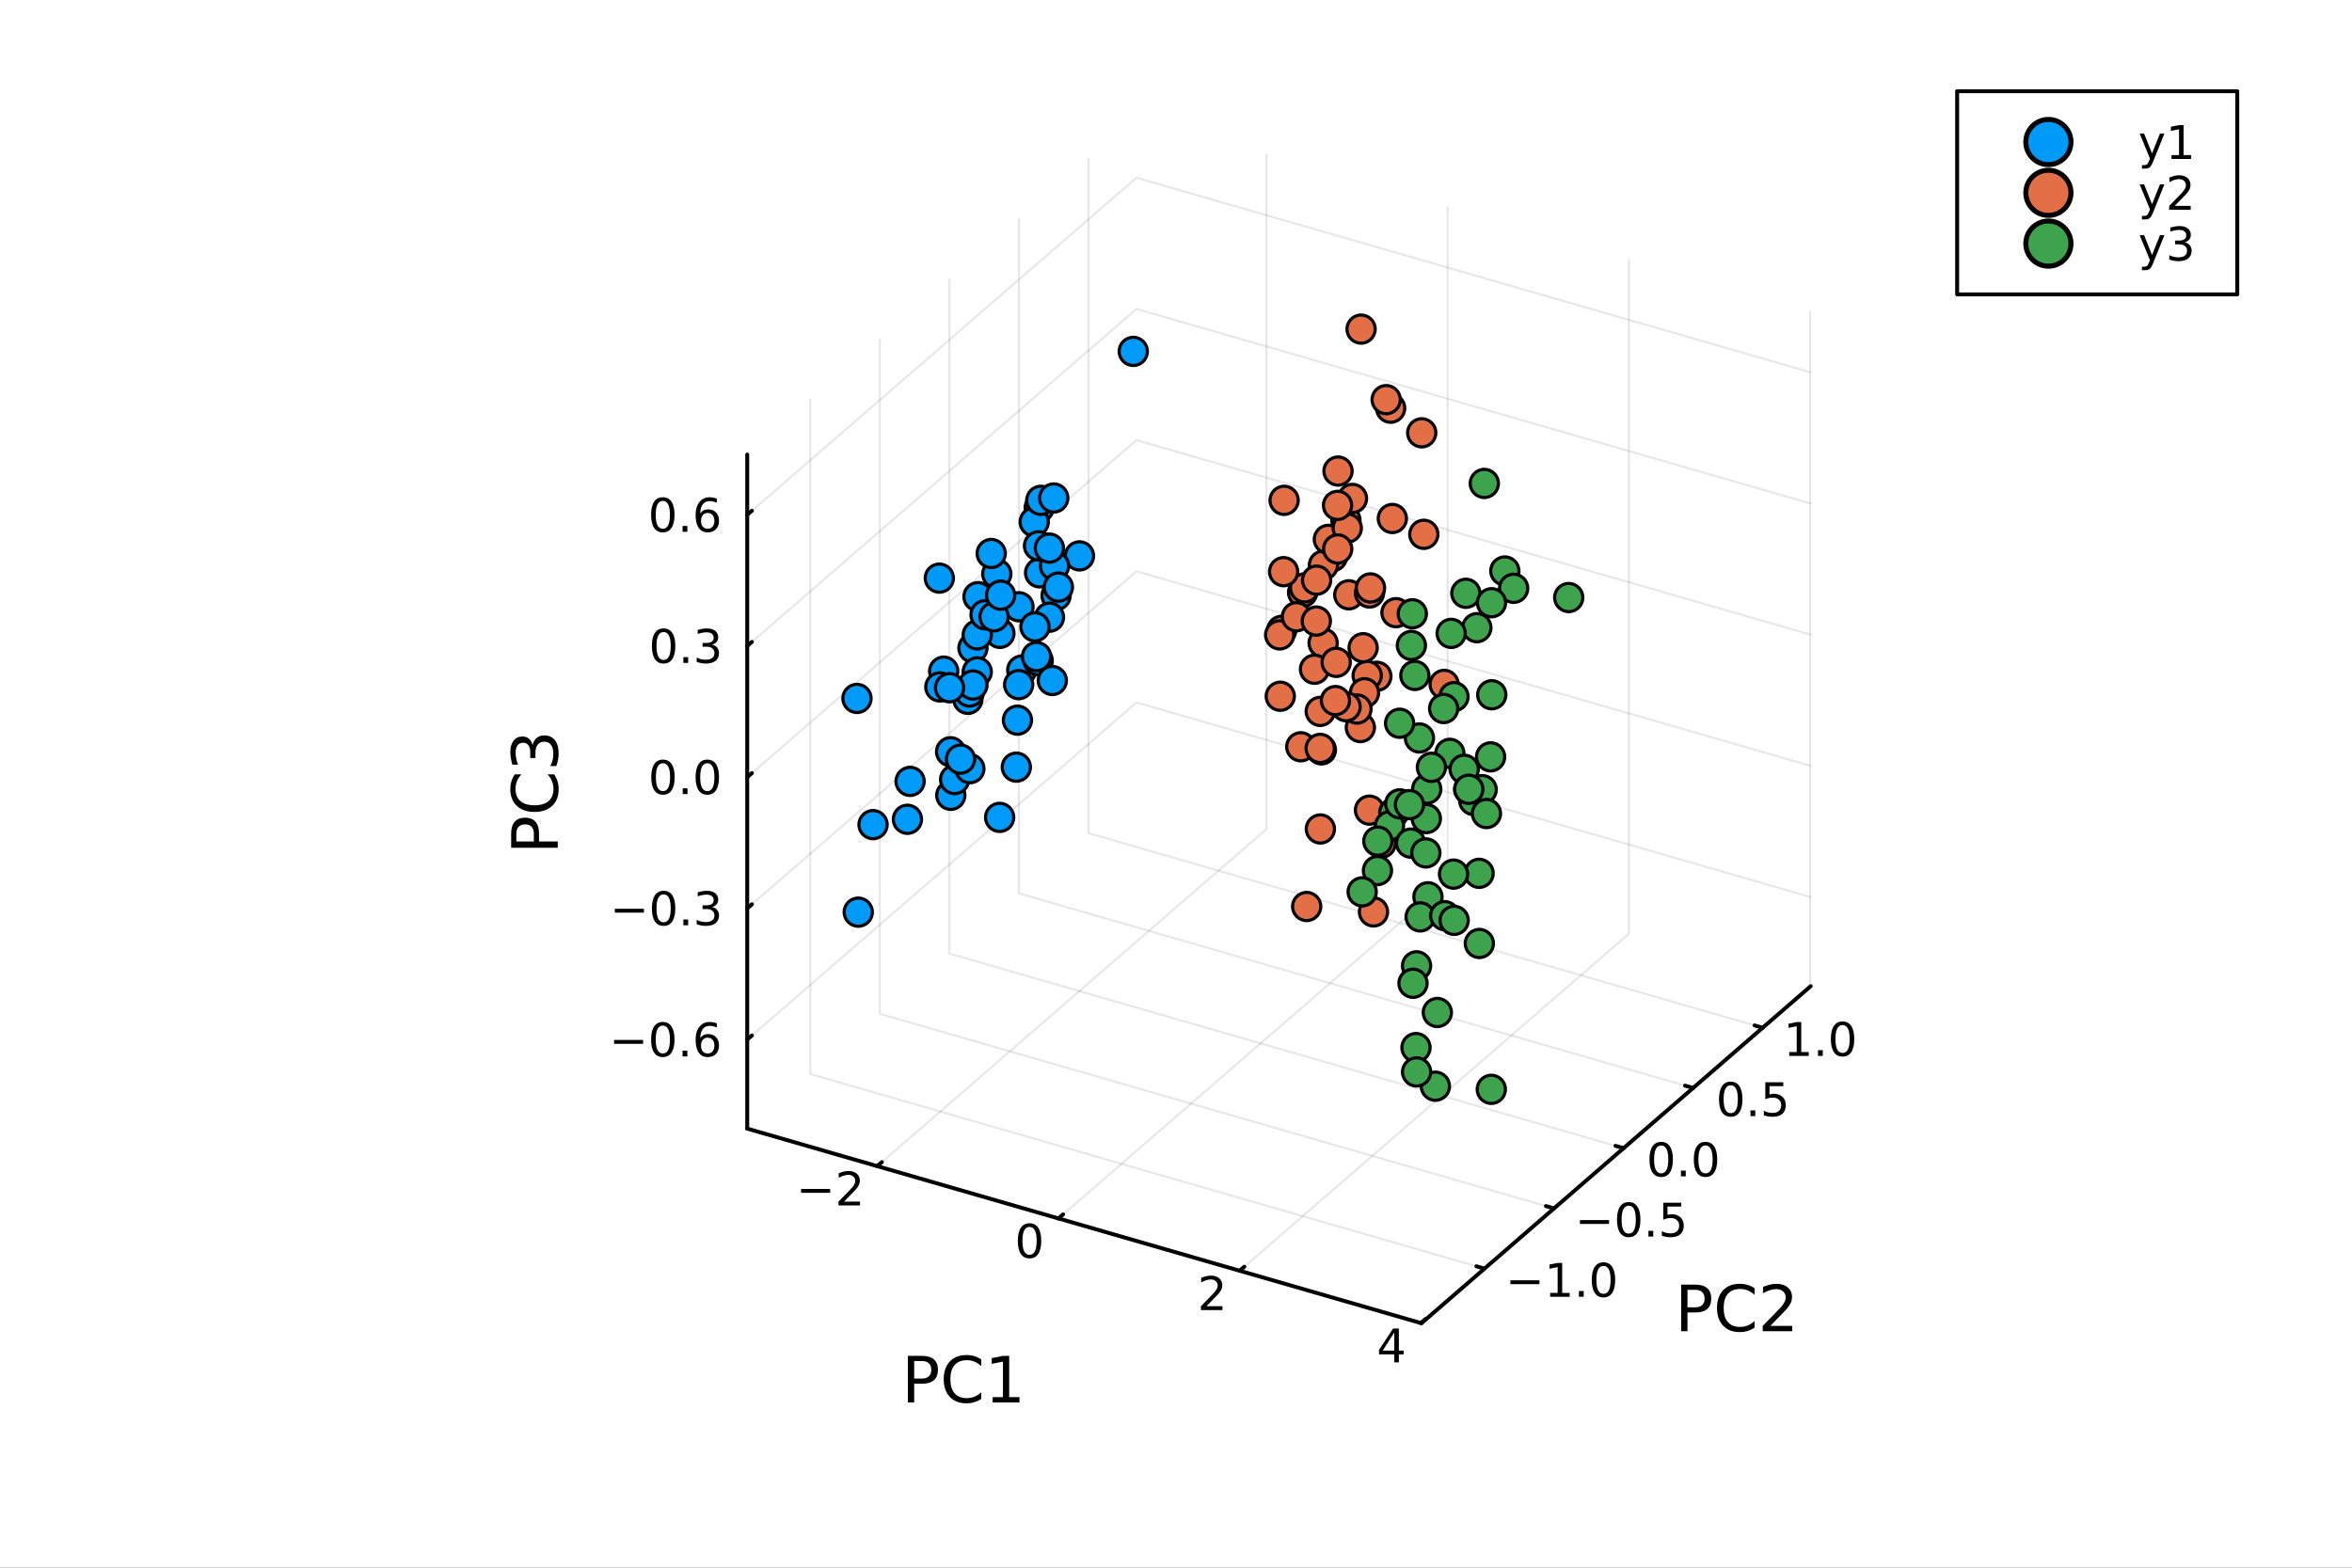 <?xml version="1.0" encoding="utf-8"?>
<svg xmlns="http://www.w3.org/2000/svg" xmlns:xlink="http://www.w3.org/1999/xlink" width="600" height="400" viewBox="0 0 2400 1600">
<rect x="0" y="0" width="2400" height="1600" fill="#333333" stroke="none"/>
<defs>
  <clipPath id="clip840">
    <rect x="0" y="0" width="2400" height="1600"/>
  </clipPath>
</defs>
<path clip-path="url(#clip840)" d="
M0 1600 L2400 1600 L2400 0 L0 0  Z
  " fill="#ffffff" fill-rule="evenodd" fill-opacity="1"/>
<defs>
  <clipPath id="clip841">
    <rect x="480" y="0" width="1681" height="1600"/>
  </clipPath>
</defs>
<defs>
  <clipPath id="clip842">
    <rect x="257" y="47" width="2096" height="1377"/>
  </clipPath>
</defs>
<path clip-path="url(#clip842)" d="
M1078.7 1006.4 L1078.7 514.734 L1185.46 268.904 L1370.38 410.834 L1370.38 902.495 L1263.62 1148.33 L1078.7 1006.4  Z
  " fill="#ffffff" fill-rule="evenodd" fill-opacity="1"/>
<polyline clip-path="url(#clip842)" style="stroke:#000000; stroke-linecap:round; stroke-linejoin:round; stroke-width:2; stroke-opacity:0.1; fill:none" points="
  895.103,1190.17 1292.3,846.19 1292.3,158.222 
  "/>
<polyline clip-path="url(#clip842)" style="stroke:#000000; stroke-linecap:round; stroke-linejoin:round; stroke-width:2; stroke-opacity:0.1; fill:none" points="
  1080.03,1243.56 1477.22,899.572 1477.22,211.604 
  "/>
<polyline clip-path="url(#clip842)" style="stroke:#000000; stroke-linecap:round; stroke-linejoin:round; stroke-width:2; stroke-opacity:0.1; fill:none" points="
  1264.95,1296.94 1662.15,952.955 1662.15,264.987 
  "/>
<polyline clip-path="url(#clip842)" style="stroke:#000000; stroke-linecap:round; stroke-linejoin:round; stroke-width:2; stroke-opacity:0.1; fill:none" points="
  1449.87,1350.32 1847.07,1006.34 1847.07,318.369 
  "/>
<polyline clip-path="url(#clip840)" style="stroke:#000000; stroke-linecap:round; stroke-linejoin:round; stroke-width:4; stroke-opacity:1; fill:none" points="
  762.478,1151.89 1450.45,1350.49 
  "/>
<polyline clip-path="url(#clip840)" style="stroke:#000000; stroke-linecap:round; stroke-linejoin:round; stroke-width:4; stroke-opacity:1; fill:none" points="
  895.103,1190.17 899.869,1186.05 
  "/>
<polyline clip-path="url(#clip840)" style="stroke:#000000; stroke-linecap:round; stroke-linejoin:round; stroke-width:4; stroke-opacity:1; fill:none" points="
  1080.03,1243.56 1084.79,1239.43 
  "/>
<polyline clip-path="url(#clip840)" style="stroke:#000000; stroke-linecap:round; stroke-linejoin:round; stroke-width:4; stroke-opacity:1; fill:none" points="
  1264.95,1296.94 1269.71,1292.81 
  "/>
<polyline clip-path="url(#clip840)" style="stroke:#000000; stroke-linecap:round; stroke-linejoin:round; stroke-width:4; stroke-opacity:1; fill:none" points="
  1449.87,1350.32 1454.64,1346.19 
  "/>
<path clip-path="url(#clip840)" d="M817.452 1213.47 L847.128 1213.47 L847.128 1217.41 L817.452 1217.41 L817.452 1213.47 Z" fill="#000000" fill-rule="evenodd" fill-opacity="1" /><path clip-path="url(#clip840)" d="M861.249 1226.37 L877.568 1226.37 L877.568 1230.3 L855.624 1230.3 L855.624 1226.37 Q858.286 1223.61 862.869 1218.98 Q867.475 1214.33 868.656 1212.99 Q870.901 1210.46 871.781 1208.73 Q872.684 1206.97 872.684 1205.28 Q872.684 1202.52 870.739 1200.79 Q868.818 1199.05 865.716 1199.05 Q863.517 1199.05 861.063 1199.81 Q858.633 1200.58 855.855 1202.13 L855.855 1197.41 Q858.679 1196.27 861.133 1195.69 Q863.586 1195.12 865.624 1195.12 Q870.994 1195.12 874.188 1197.8 Q877.383 1200.49 877.383 1204.98 Q877.383 1207.11 876.573 1209.03 Q875.786 1210.93 873.679 1213.52 Q873.1 1214.19 869.998 1217.41 Q866.897 1220.6 861.249 1226.37 Z" fill="#000000" fill-rule="evenodd" fill-opacity="1" /><path clip-path="url(#clip840)" d="M1050.55 1252.2 Q1046.93 1252.2 1045.11 1255.77 Q1043.3 1259.31 1043.3 1266.44 Q1043.3 1273.54 1045.11 1277.11 Q1046.93 1280.65 1050.55 1280.65 Q1054.18 1280.65 1055.99 1277.11 Q1057.81 1273.54 1057.81 1266.44 Q1057.81 1259.31 1055.99 1255.77 Q1054.18 1252.2 1050.55 1252.2 M1050.55 1248.5 Q1056.36 1248.5 1059.41 1253.1 Q1062.49 1257.69 1062.49 1266.44 Q1062.49 1275.16 1059.41 1279.77 Q1056.36 1284.35 1050.55 1284.35 Q1044.74 1284.35 1041.66 1279.77 Q1038.6 1275.16 1038.6 1266.44 Q1038.6 1257.69 1041.66 1253.1 Q1044.74 1248.5 1050.55 1248.5 Z" fill="#000000" fill-rule="evenodd" fill-opacity="1" /><path clip-path="url(#clip840)" d="M1231.09 1333.13 L1247.41 1333.13 L1247.41 1337.07 L1225.47 1337.07 L1225.47 1333.13 Q1228.13 1330.38 1232.71 1325.75 Q1237.32 1321.09 1238.5 1319.75 Q1240.75 1317.23 1241.63 1315.49 Q1242.53 1313.73 1242.53 1312.04 Q1242.53 1309.29 1240.58 1307.55 Q1238.66 1305.82 1235.56 1305.82 Q1233.36 1305.82 1230.91 1306.58 Q1228.48 1307.34 1225.7 1308.89 L1225.7 1304.17 Q1228.52 1303.04 1230.98 1302.46 Q1233.43 1301.88 1235.47 1301.88 Q1240.84 1301.88 1244.03 1304.57 Q1247.23 1307.25 1247.23 1311.74 Q1247.23 1313.87 1246.42 1315.79 Q1245.63 1317.69 1243.52 1320.28 Q1242.94 1320.95 1239.84 1324.17 Q1236.74 1327.37 1231.09 1333.13 Z" fill="#000000" fill-rule="evenodd" fill-opacity="1" /><path clip-path="url(#clip840)" d="M1422.75 1359.96 L1410.95 1378.41 L1422.75 1378.41 L1422.75 1359.96 M1421.52 1355.89 L1427.4 1355.89 L1427.4 1378.41 L1432.33 1378.41 L1432.33 1382.3 L1427.4 1382.3 L1427.4 1390.45 L1422.75 1390.45 L1422.75 1382.3 L1407.15 1382.3 L1407.15 1377.79 L1421.52 1355.89 Z" fill="#000000" fill-rule="evenodd" fill-opacity="1" /><path clip-path="url(#clip840)" d="M932.83 1389.1 L932.83 1406.95 L940.914 1406.95 Q945.402 1406.95 947.853 1404.63 Q950.304 1402.3 950.304 1398.01 Q950.304 1393.74 947.853 1391.42 Q945.402 1389.1 940.914 1389.1 L932.83 1389.1 M926.401 1383.81 L940.914 1383.81 Q948.903 1383.81 952.977 1387.44 Q957.083 1391.04 957.083 1398.01 Q957.083 1405.04 952.977 1408.64 Q948.903 1412.23 940.914 1412.23 L932.83 1412.23 L932.83 1431.33 L926.401 1431.33 L926.401 1383.81 Z" fill="#000000" fill-rule="evenodd" fill-opacity="1" /><path clip-path="url(#clip840)" d="M1001.29 1387.47 L1001.29 1394.25 Q998.047 1391.23 994.354 1389.73 Q990.694 1388.24 986.556 1388.24 Q978.408 1388.24 974.08 1393.23 Q969.751 1398.2 969.751 1407.62 Q969.751 1417.01 974.08 1422.01 Q978.408 1426.97 986.556 1426.97 Q990.694 1426.97 994.354 1425.48 Q998.047 1423.98 1001.29 1420.96 L1001.29 1427.67 Q997.919 1429.96 994.132 1431.11 Q990.376 1432.25 986.175 1432.25 Q975.385 1432.25 969.178 1425.67 Q962.972 1419.05 962.972 1407.62 Q962.972 1396.16 969.178 1389.57 Q975.385 1382.95 986.175 1382.95 Q990.44 1382.95 994.195 1384.1 Q997.983 1385.21 1001.29 1387.47 Z" fill="#000000" fill-rule="evenodd" fill-opacity="1" /><path clip-path="url(#clip840)" d="M1012.91 1425.92 L1023.41 1425.92 L1023.41 1389.67 L1011.99 1391.96 L1011.99 1386.1 L1023.35 1383.81 L1029.78 1383.81 L1029.78 1425.92 L1040.28 1425.92 L1040.28 1431.33 L1012.91 1431.33 L1012.91 1425.92 Z" fill="#000000" fill-rule="evenodd" fill-opacity="1" /><polyline clip-path="url(#clip842)" style="stroke:#000000; stroke-linecap:round; stroke-linejoin:round; stroke-width:2; stroke-opacity:0.1; fill:none" points="
  1514.79,1294.76 826.825,1096.16 826.825,408.194 
  "/>
<polyline clip-path="url(#clip842)" style="stroke:#000000; stroke-linecap:round; stroke-linejoin:round; stroke-width:2; stroke-opacity:0.1; fill:none" points="
  1585.76,1233.3 897.79,1034.7 897.79,346.737 
  "/>
<polyline clip-path="url(#clip842)" style="stroke:#000000; stroke-linecap:round; stroke-linejoin:round; stroke-width:2; stroke-opacity:0.1; fill:none" points="
  1656.72,1171.85 968.755,973.247 968.755,285.279 
  "/>
<polyline clip-path="url(#clip842)" style="stroke:#000000; stroke-linecap:round; stroke-linejoin:round; stroke-width:2; stroke-opacity:0.1; fill:none" points="
  1727.69,1110.39 1039.72,911.789 1039.72,223.821 
  "/>
<polyline clip-path="url(#clip842)" style="stroke:#000000; stroke-linecap:round; stroke-linejoin:round; stroke-width:2; stroke-opacity:0.1; fill:none" points="
  1798.65,1048.93 1110.69,850.332 1110.69,162.364 
  "/>
<polyline clip-path="url(#clip840)" style="stroke:#000000; stroke-linecap:round; stroke-linejoin:round; stroke-width:4; stroke-opacity:1; fill:none" points="
  1450.45,1350.49 1847.64,1006.5 
  "/>
<polyline clip-path="url(#clip840)" style="stroke:#000000; stroke-linecap:round; stroke-linejoin:round; stroke-width:4; stroke-opacity:1; fill:none" points="
  1514.79,1294.76 1506.54,1292.38 
  "/>
<polyline clip-path="url(#clip840)" style="stroke:#000000; stroke-linecap:round; stroke-linejoin:round; stroke-width:4; stroke-opacity:1; fill:none" points="
  1585.76,1233.3 1577.5,1230.92 
  "/>
<polyline clip-path="url(#clip840)" style="stroke:#000000; stroke-linecap:round; stroke-linejoin:round; stroke-width:4; stroke-opacity:1; fill:none" points="
  1656.72,1171.85 1648.47,1169.46 
  "/>
<polyline clip-path="url(#clip840)" style="stroke:#000000; stroke-linecap:round; stroke-linejoin:round; stroke-width:4; stroke-opacity:1; fill:none" points="
  1727.69,1110.39 1719.43,1108.01 
  "/>
<polyline clip-path="url(#clip840)" style="stroke:#000000; stroke-linecap:round; stroke-linejoin:round; stroke-width:4; stroke-opacity:1; fill:none" points="
  1798.65,1048.93 1790.4,1046.55 
  "/>
<path clip-path="url(#clip840)" d="M1541.21 1306.69 L1570.88 1306.69 L1570.88 1310.62 L1541.21 1310.62 L1541.21 1306.69 Z" fill="#000000" fill-rule="evenodd" fill-opacity="1" /><path clip-path="url(#clip840)" d="M1581.79 1319.58 L1589.43 1319.58 L1589.43 1293.21 L1581.12 1294.88 L1581.12 1290.62 L1589.38 1288.95 L1594.06 1288.95 L1594.06 1319.58 L1601.69 1319.58 L1601.69 1323.51 L1581.79 1323.51 L1581.79 1319.58 Z" fill="#000000" fill-rule="evenodd" fill-opacity="1" /><path clip-path="url(#clip840)" d="M1611.14 1317.63 L1616.02 1317.63 L1616.02 1323.51 L1611.14 1323.51 L1611.14 1317.63 Z" fill="#000000" fill-rule="evenodd" fill-opacity="1" /><path clip-path="url(#clip840)" d="M1636.21 1292.03 Q1632.6 1292.03 1630.77 1295.6 Q1628.96 1299.14 1628.96 1306.27 Q1628.96 1313.38 1630.77 1316.94 Q1632.6 1320.48 1636.21 1320.48 Q1639.84 1320.48 1641.65 1316.94 Q1643.48 1313.38 1643.48 1306.27 Q1643.48 1299.14 1641.65 1295.6 Q1639.84 1292.03 1636.21 1292.03 M1636.21 1288.33 Q1642.02 1288.33 1645.07 1292.94 Q1648.15 1297.52 1648.15 1306.27 Q1648.15 1315 1645.07 1319.6 Q1642.02 1324.19 1636.21 1324.19 Q1630.4 1324.19 1627.32 1319.6 Q1624.26 1315 1624.26 1306.27 Q1624.26 1297.52 1627.32 1292.94 Q1630.4 1288.33 1636.21 1288.33 Z" fill="#000000" fill-rule="evenodd" fill-opacity="1" /><path clip-path="url(#clip840)" d="M1612.17 1245.23 L1641.85 1245.23 L1641.85 1249.16 L1612.17 1249.16 L1612.17 1245.23 Z" fill="#000000" fill-rule="evenodd" fill-opacity="1" /><path clip-path="url(#clip840)" d="M1661.94 1230.58 Q1658.33 1230.58 1656.5 1234.14 Q1654.7 1237.68 1654.7 1244.81 Q1654.7 1251.92 1656.5 1255.48 Q1658.33 1259.02 1661.94 1259.02 Q1665.58 1259.02 1667.38 1255.48 Q1669.21 1251.92 1669.21 1244.81 Q1669.21 1237.68 1667.38 1234.14 Q1665.58 1230.58 1661.94 1230.58 M1661.94 1226.87 Q1667.75 1226.87 1670.81 1231.48 Q1673.89 1236.06 1673.89 1244.81 Q1673.89 1253.54 1670.81 1258.14 Q1667.75 1262.73 1661.94 1262.73 Q1656.13 1262.73 1653.05 1258.14 Q1650 1253.54 1650 1244.81 Q1650 1236.06 1653.05 1231.48 Q1656.13 1226.87 1661.94 1226.87 Z" fill="#000000" fill-rule="evenodd" fill-opacity="1" /><path clip-path="url(#clip840)" d="M1682.1 1256.18 L1686.99 1256.18 L1686.99 1262.06 L1682.1 1262.06 L1682.1 1256.18 Z" fill="#000000" fill-rule="evenodd" fill-opacity="1" /><path clip-path="url(#clip840)" d="M1697.22 1227.5 L1715.58 1227.5 L1715.58 1231.43 L1701.5 1231.43 L1701.5 1239.9 Q1702.52 1239.56 1703.54 1239.39 Q1704.56 1239.21 1705.58 1239.21 Q1711.36 1239.21 1714.74 1242.38 Q1718.12 1245.55 1718.12 1250.97 Q1718.12 1256.55 1714.65 1259.65 Q1711.18 1262.73 1704.86 1262.73 Q1702.68 1262.73 1700.41 1262.36 Q1698.17 1261.99 1695.76 1261.25 L1695.76 1256.55 Q1697.84 1257.68 1700.07 1258.24 Q1702.29 1258.79 1704.77 1258.79 Q1708.77 1258.79 1711.11 1256.69 Q1713.45 1254.58 1713.45 1250.97 Q1713.45 1247.36 1711.11 1245.25 Q1708.77 1243.14 1704.77 1243.14 Q1702.89 1243.14 1701.02 1243.56 Q1699.16 1243.98 1697.22 1244.86 L1697.22 1227.5 Z" fill="#000000" fill-rule="evenodd" fill-opacity="1" /><path clip-path="url(#clip840)" d="M1695.08 1169.12 Q1691.47 1169.12 1689.64 1172.68 Q1687.84 1176.22 1687.84 1183.35 Q1687.84 1190.46 1689.64 1194.02 Q1691.47 1197.57 1695.08 1197.57 Q1698.72 1197.57 1700.52 1194.02 Q1702.35 1190.46 1702.35 1183.35 Q1702.35 1176.22 1700.52 1172.68 Q1698.72 1169.12 1695.08 1169.12 M1695.08 1165.41 Q1700.89 1165.41 1703.95 1170.02 Q1707.03 1174.6 1707.03 1183.35 Q1707.03 1192.08 1703.95 1196.69 Q1700.89 1201.27 1695.08 1201.27 Q1689.27 1201.27 1686.19 1196.69 Q1683.14 1192.08 1683.14 1183.35 Q1683.14 1174.6 1686.19 1170.02 Q1689.27 1165.41 1695.08 1165.41 Z" fill="#000000" fill-rule="evenodd" fill-opacity="1" /><path clip-path="url(#clip840)" d="M1715.25 1194.72 L1720.13 1194.72 L1720.13 1200.6 L1715.25 1200.6 L1715.25 1194.72 Z" fill="#000000" fill-rule="evenodd" fill-opacity="1" /><path clip-path="url(#clip840)" d="M1740.31 1169.12 Q1736.7 1169.12 1734.88 1172.68 Q1733.07 1176.22 1733.07 1183.35 Q1733.07 1190.46 1734.88 1194.02 Q1736.7 1197.57 1740.31 1197.57 Q1743.95 1197.57 1745.75 1194.02 Q1747.58 1190.46 1747.58 1183.35 Q1747.58 1176.22 1745.75 1172.68 Q1743.95 1169.12 1740.31 1169.12 M1740.31 1165.41 Q1746.12 1165.41 1749.18 1170.02 Q1752.26 1174.6 1752.26 1183.35 Q1752.26 1192.08 1749.18 1196.69 Q1746.12 1201.27 1740.31 1201.27 Q1734.5 1201.27 1731.43 1196.69 Q1728.37 1192.08 1728.37 1183.35 Q1728.37 1174.6 1731.43 1170.02 Q1734.5 1165.41 1740.31 1165.41 Z" fill="#000000" fill-rule="evenodd" fill-opacity="1" /><path clip-path="url(#clip840)" d="M1766.05 1107.66 Q1762.44 1107.66 1760.61 1111.22 Q1758.8 1114.77 1758.8 1121.9 Q1758.8 1129 1760.61 1132.57 Q1762.44 1136.11 1766.05 1136.11 Q1769.68 1136.11 1771.49 1132.57 Q1773.32 1129 1773.32 1121.9 Q1773.32 1114.77 1771.49 1111.22 Q1769.68 1107.66 1766.05 1107.66 M1766.05 1103.96 Q1771.86 1103.96 1774.91 1108.56 Q1777.99 1113.15 1777.99 1121.9 Q1777.99 1130.62 1774.91 1135.23 Q1771.86 1139.81 1766.05 1139.81 Q1760.24 1139.81 1757.16 1135.23 Q1754.1 1130.62 1754.1 1121.9 Q1754.1 1113.15 1757.16 1108.56 Q1760.24 1103.96 1766.05 1103.96 Z" fill="#000000" fill-rule="evenodd" fill-opacity="1" /><path clip-path="url(#clip840)" d="M1786.21 1133.26 L1791.09 1133.26 L1791.09 1139.14 L1786.21 1139.14 L1786.21 1133.26 Z" fill="#000000" fill-rule="evenodd" fill-opacity="1" /><path clip-path="url(#clip840)" d="M1801.33 1104.58 L1819.68 1104.58 L1819.68 1108.52 L1805.61 1108.52 L1805.61 1116.99 Q1806.63 1116.64 1807.65 1116.48 Q1808.66 1116.29 1809.68 1116.29 Q1815.47 1116.29 1818.85 1119.47 Q1822.23 1122.64 1822.23 1128.05 Q1822.23 1133.63 1818.76 1136.73 Q1815.28 1139.81 1808.97 1139.81 Q1806.79 1139.81 1804.52 1139.44 Q1802.28 1139.07 1799.87 1138.33 L1799.87 1133.63 Q1801.95 1134.77 1804.17 1135.32 Q1806.4 1135.88 1808.87 1135.88 Q1812.88 1135.88 1815.22 1133.77 Q1817.55 1131.66 1817.55 1128.05 Q1817.55 1124.44 1815.22 1122.34 Q1812.88 1120.23 1808.87 1120.23 Q1807 1120.23 1805.12 1120.65 Q1803.27 1121.06 1801.33 1121.94 L1801.33 1104.58 Z" fill="#000000" fill-rule="evenodd" fill-opacity="1" /><path clip-path="url(#clip840)" d="M1825.74 1073.75 L1833.38 1073.75 L1833.38 1047.38 L1825.07 1049.05 L1825.07 1044.79 L1833.33 1043.12 L1838.01 1043.12 L1838.01 1073.75 L1845.65 1073.75 L1845.65 1077.68 L1825.74 1077.68 L1825.74 1073.75 Z" fill="#000000" fill-rule="evenodd" fill-opacity="1" /><path clip-path="url(#clip840)" d="M1855.09 1071.8 L1859.98 1071.8 L1859.98 1077.68 L1855.09 1077.68 L1855.09 1071.8 Z" fill="#000000" fill-rule="evenodd" fill-opacity="1" /><path clip-path="url(#clip840)" d="M1880.16 1046.2 Q1876.55 1046.2 1874.72 1049.77 Q1872.92 1053.31 1872.92 1060.44 Q1872.92 1067.54 1874.72 1071.11 Q1876.55 1074.65 1880.16 1074.65 Q1883.8 1074.65 1885.6 1071.11 Q1887.43 1067.54 1887.43 1060.44 Q1887.43 1053.31 1885.6 1049.77 Q1883.8 1046.2 1880.16 1046.2 M1880.16 1042.5 Q1885.97 1042.5 1889.03 1047.1 Q1892.11 1051.69 1892.11 1060.44 Q1892.11 1069.17 1889.03 1073.77 Q1885.97 1078.35 1880.16 1078.35 Q1874.35 1078.35 1871.27 1073.77 Q1868.22 1069.17 1868.22 1060.44 Q1868.22 1051.69 1871.27 1047.1 Q1874.35 1042.5 1880.16 1042.5 Z" fill="#000000" fill-rule="evenodd" fill-opacity="1" /><path clip-path="url(#clip840)" d="M1721.91 1316.4 L1721.91 1334.26 L1729.99 1334.26 Q1734.48 1334.26 1736.93 1331.94 Q1739.38 1329.61 1739.38 1325.32 Q1739.38 1321.05 1736.93 1318.73 Q1734.48 1316.4 1729.99 1316.4 L1721.91 1316.4 M1715.48 1311.12 L1729.99 1311.12 Q1737.98 1311.12 1742.06 1314.75 Q1746.16 1318.34 1746.16 1325.32 Q1746.16 1332.35 1742.06 1335.95 Q1737.98 1339.54 1729.99 1339.54 L1721.91 1339.54 L1721.91 1358.64 L1715.48 1358.64 L1715.48 1311.12 Z" fill="#000000" fill-rule="evenodd" fill-opacity="1" /><path clip-path="url(#clip840)" d="M1790.37 1314.78 L1790.37 1321.56 Q1787.12 1318.54 1783.43 1317.04 Q1779.77 1315.54 1775.63 1315.54 Q1767.49 1315.54 1763.16 1320.54 Q1758.83 1325.51 1758.83 1334.93 Q1758.83 1344.32 1763.16 1349.31 Q1767.49 1354.28 1775.63 1354.28 Q1779.77 1354.28 1783.43 1352.78 Q1787.12 1351.29 1790.37 1348.26 L1790.37 1354.98 Q1787 1357.27 1783.21 1358.42 Q1779.45 1359.56 1775.25 1359.56 Q1764.46 1359.56 1758.26 1352.97 Q1752.05 1346.35 1752.05 1334.93 Q1752.05 1323.47 1758.26 1316.88 Q1764.46 1310.26 1775.25 1310.26 Q1779.52 1310.26 1783.27 1311.41 Q1787.06 1312.52 1790.37 1314.78 Z" fill="#000000" fill-rule="evenodd" fill-opacity="1" /><path clip-path="url(#clip840)" d="M1806.41 1353.23 L1828.85 1353.23 L1828.85 1358.64 L1798.68 1358.64 L1798.68 1353.23 Q1802.34 1349.44 1808.64 1343.08 Q1814.97 1336.68 1816.6 1334.83 Q1819.68 1331.36 1820.89 1328.98 Q1822.14 1326.56 1822.14 1324.23 Q1822.14 1320.45 1819.46 1318.06 Q1816.82 1315.67 1812.56 1315.67 Q1809.53 1315.67 1806.16 1316.72 Q1802.82 1317.77 1799 1319.9 L1799 1313.41 Q1802.88 1311.85 1806.25 1311.06 Q1809.63 1310.26 1812.43 1310.26 Q1819.81 1310.26 1824.2 1313.95 Q1828.6 1317.64 1828.6 1323.82 Q1828.6 1326.75 1827.48 1329.39 Q1826.4 1332 1823.5 1335.56 Q1822.71 1336.49 1818.44 1340.91 Q1814.18 1345.3 1806.41 1353.23 Z" fill="#000000" fill-rule="evenodd" fill-opacity="1" /><polyline clip-path="url(#clip842)" style="stroke:#000000; stroke-linecap:round; stroke-linejoin:round; stroke-width:2; stroke-opacity:0.1; fill:none" points="
  762.478,1060.94 1159.68,716.955 1847.64,915.555 
  "/>
<polyline clip-path="url(#clip842)" style="stroke:#000000; stroke-linecap:round; stroke-linejoin:round; stroke-width:2; stroke-opacity:0.1; fill:none" points="
  762.478,927.056 1159.68,583.072 1847.64,781.671 
  "/>
<polyline clip-path="url(#clip842)" style="stroke:#000000; stroke-linecap:round; stroke-linejoin:round; stroke-width:2; stroke-opacity:0.1; fill:none" points="
  762.478,793.173 1159.68,449.189 1847.64,647.788 
  "/>
<polyline clip-path="url(#clip842)" style="stroke:#000000; stroke-linecap:round; stroke-linejoin:round; stroke-width:2; stroke-opacity:0.1; fill:none" points="
  762.478,659.29 1159.68,315.306 1847.64,513.905 
  "/>
<polyline clip-path="url(#clip842)" style="stroke:#000000; stroke-linecap:round; stroke-linejoin:round; stroke-width:2; stroke-opacity:0.1; fill:none" points="
  762.478,525.407 1159.68,181.423 1847.64,380.022 
  "/>
<polyline clip-path="url(#clip840)" style="stroke:#000000; stroke-linecap:round; stroke-linejoin:round; stroke-width:4; stroke-opacity:1; fill:none" points="
  762.478,1151.89 762.478,463.92 
  "/>
<polyline clip-path="url(#clip840)" style="stroke:#000000; stroke-linecap:round; stroke-linejoin:round; stroke-width:4; stroke-opacity:1; fill:none" points="
  762.478,1060.94 767.244,1056.81 
  "/>
<polyline clip-path="url(#clip840)" style="stroke:#000000; stroke-linecap:round; stroke-linejoin:round; stroke-width:4; stroke-opacity:1; fill:none" points="
  762.478,927.056 767.244,922.928 
  "/>
<polyline clip-path="url(#clip840)" style="stroke:#000000; stroke-linecap:round; stroke-linejoin:round; stroke-width:4; stroke-opacity:1; fill:none" points="
  762.478,793.173 767.244,789.045 
  "/>
<polyline clip-path="url(#clip840)" style="stroke:#000000; stroke-linecap:round; stroke-linejoin:round; stroke-width:4; stroke-opacity:1; fill:none" points="
  762.478,659.29 767.244,655.162 
  "/>
<polyline clip-path="url(#clip840)" style="stroke:#000000; stroke-linecap:round; stroke-linejoin:round; stroke-width:4; stroke-opacity:1; fill:none" points="
  762.478,525.407 767.244,521.279 
  "/>
<path clip-path="url(#clip840)" d="M626.572 1061.39 L656.248 1061.39 L656.248 1065.33 L626.572 1065.33 L626.572 1061.39 Z" fill="#000000" fill-rule="evenodd" fill-opacity="1" /><path clip-path="url(#clip840)" d="M676.34 1046.74 Q672.729 1046.74 670.9 1050.3 Q669.095 1053.84 669.095 1060.97 Q669.095 1068.08 670.9 1071.65 Q672.729 1075.19 676.34 1075.19 Q679.974 1075.19 681.78 1071.65 Q683.609 1068.08 683.609 1060.97 Q683.609 1053.84 681.78 1050.3 Q679.974 1046.74 676.34 1046.74 M676.34 1043.03 Q682.15 1043.03 685.206 1047.64 Q688.285 1052.22 688.285 1060.97 Q688.285 1069.7 685.206 1074.31 Q682.15 1078.89 676.34 1078.89 Q670.53 1078.89 667.451 1074.31 Q664.396 1069.7 664.396 1060.97 Q664.396 1052.22 667.451 1047.64 Q670.53 1043.03 676.34 1043.03 Z" fill="#000000" fill-rule="evenodd" fill-opacity="1" /><path clip-path="url(#clip840)" d="M696.502 1072.34 L701.386 1072.34 L701.386 1078.22 L696.502 1078.22 L696.502 1072.34 Z" fill="#000000" fill-rule="evenodd" fill-opacity="1" /><path clip-path="url(#clip840)" d="M722.15 1059.08 Q719.002 1059.08 717.15 1061.23 Q715.321 1063.38 715.321 1067.13 Q715.321 1070.86 717.15 1073.03 Q719.002 1075.19 722.15 1075.19 Q725.298 1075.19 727.127 1073.03 Q728.979 1070.86 728.979 1067.13 Q728.979 1063.38 727.127 1061.23 Q725.298 1059.08 722.15 1059.08 M731.432 1044.42 L731.432 1048.68 Q729.673 1047.85 727.868 1047.41 Q726.085 1046.97 724.326 1046.97 Q719.696 1046.97 717.243 1050.09 Q714.812 1053.22 714.465 1059.54 Q715.831 1057.52 717.891 1056.46 Q719.951 1055.37 722.428 1055.37 Q727.636 1055.37 730.645 1058.54 Q733.678 1061.69 733.678 1067.13 Q733.678 1072.46 730.53 1075.67 Q727.382 1078.89 722.15 1078.89 Q716.155 1078.89 712.983 1074.31 Q709.812 1069.7 709.812 1060.97 Q709.812 1052.78 713.701 1047.92 Q717.59 1043.03 724.141 1043.03 Q725.9 1043.03 727.682 1043.38 Q729.488 1043.73 731.432 1044.42 Z" fill="#000000" fill-rule="evenodd" fill-opacity="1" /><path clip-path="url(#clip840)" d="M627.382 927.508 L657.058 927.508 L657.058 931.443 L627.382 931.443 L627.382 927.508 Z" fill="#000000" fill-rule="evenodd" fill-opacity="1" /><path clip-path="url(#clip840)" d="M677.15 912.855 Q673.539 912.855 671.711 916.42 Q669.905 919.961 669.905 927.091 Q669.905 934.197 671.711 937.762 Q673.539 941.304 677.15 941.304 Q680.785 941.304 682.59 937.762 Q684.419 934.197 684.419 927.091 Q684.419 919.961 682.59 916.42 Q680.785 912.855 677.15 912.855 M677.15 909.151 Q682.961 909.151 686.016 913.758 Q689.095 918.341 689.095 927.091 Q689.095 935.818 686.016 940.424 Q682.961 945.007 677.15 945.007 Q671.34 945.007 668.262 940.424 Q665.206 935.818 665.206 927.091 Q665.206 918.341 668.262 913.758 Q671.34 909.151 677.15 909.151 Z" fill="#000000" fill-rule="evenodd" fill-opacity="1" /><path clip-path="url(#clip840)" d="M697.312 938.457 L702.197 938.457 L702.197 944.336 L697.312 944.336 L697.312 938.457 Z" fill="#000000" fill-rule="evenodd" fill-opacity="1" /><path clip-path="url(#clip840)" d="M726.548 925.702 Q729.905 926.42 731.78 928.688 Q733.678 930.957 733.678 934.29 Q733.678 939.406 730.159 942.207 Q726.641 945.007 720.159 945.007 Q717.983 945.007 715.669 944.568 Q713.377 944.151 710.923 943.295 L710.923 938.781 Q712.868 939.915 715.183 940.494 Q717.497 941.072 720.02 941.072 Q724.419 941.072 726.71 939.336 Q729.025 937.6 729.025 934.29 Q729.025 931.234 726.872 929.521 Q724.743 927.785 720.923 927.785 L716.896 927.785 L716.896 923.943 L721.108 923.943 Q724.558 923.943 726.386 922.577 Q728.215 921.188 728.215 918.596 Q728.215 915.934 726.317 914.522 Q724.442 913.086 720.923 913.086 Q719.002 913.086 716.803 913.503 Q714.604 913.92 711.965 914.799 L711.965 910.633 Q714.627 909.892 716.942 909.522 Q719.28 909.151 721.34 909.151 Q726.664 909.151 729.766 911.582 Q732.868 913.989 732.868 918.109 Q732.868 920.98 731.224 922.971 Q729.581 924.938 726.548 925.702 Z" fill="#000000" fill-rule="evenodd" fill-opacity="1" /><path clip-path="url(#clip840)" d="M676.502 778.972 Q672.891 778.972 671.062 782.537 Q669.257 786.078 669.257 793.208 Q669.257 800.314 671.062 803.879 Q672.891 807.421 676.502 807.421 Q680.136 807.421 681.942 803.879 Q683.771 800.314 683.771 793.208 Q683.771 786.078 681.942 782.537 Q680.136 778.972 676.502 778.972 M676.502 775.268 Q682.312 775.268 685.368 779.874 Q688.447 784.458 688.447 793.208 Q688.447 801.935 685.368 806.541 Q682.312 811.124 676.502 811.124 Q670.692 811.124 667.613 806.541 Q664.558 801.935 664.558 793.208 Q664.558 784.458 667.613 779.874 Q670.692 775.268 676.502 775.268 Z" fill="#000000" fill-rule="evenodd" fill-opacity="1" /><path clip-path="url(#clip840)" d="M696.664 804.573 L701.548 804.573 L701.548 810.453 L696.664 810.453 L696.664 804.573 Z" fill="#000000" fill-rule="evenodd" fill-opacity="1" /><path clip-path="url(#clip840)" d="M721.733 778.972 Q718.122 778.972 716.294 782.537 Q714.488 786.078 714.488 793.208 Q714.488 800.314 716.294 803.879 Q718.122 807.421 721.733 807.421 Q725.368 807.421 727.173 803.879 Q729.002 800.314 729.002 793.208 Q729.002 786.078 727.173 782.537 Q725.368 778.972 721.733 778.972 M721.733 775.268 Q727.544 775.268 730.599 779.874 Q733.678 784.458 733.678 793.208 Q733.678 801.935 730.599 806.541 Q727.544 811.124 721.733 811.124 Q715.923 811.124 712.845 806.541 Q709.789 801.935 709.789 793.208 Q709.789 784.458 712.845 779.874 Q715.923 775.268 721.733 775.268 Z" fill="#000000" fill-rule="evenodd" fill-opacity="1" /><path clip-path="url(#clip840)" d="M677.15 645.089 Q673.539 645.089 671.711 648.653 Q669.905 652.195 669.905 659.325 Q669.905 666.431 671.711 669.996 Q673.539 673.538 677.15 673.538 Q680.785 673.538 682.59 669.996 Q684.419 666.431 684.419 659.325 Q684.419 652.195 682.59 648.653 Q680.785 645.089 677.15 645.089 M677.15 641.385 Q682.961 641.385 686.016 645.991 Q689.095 650.575 689.095 659.325 Q689.095 668.051 686.016 672.658 Q682.961 677.241 677.15 677.241 Q671.34 677.241 668.262 672.658 Q665.206 668.051 665.206 659.325 Q665.206 650.575 668.262 645.991 Q671.34 641.385 677.15 641.385 Z" fill="#000000" fill-rule="evenodd" fill-opacity="1" /><path clip-path="url(#clip840)" d="M697.312 670.69 L702.197 670.69 L702.197 676.57 L697.312 676.57 L697.312 670.69 Z" fill="#000000" fill-rule="evenodd" fill-opacity="1" /><path clip-path="url(#clip840)" d="M726.548 657.936 Q729.905 658.653 731.78 660.922 Q733.678 663.19 733.678 666.524 Q733.678 671.639 730.159 674.44 Q726.641 677.241 720.159 677.241 Q717.983 677.241 715.669 676.801 Q713.377 676.385 710.923 675.528 L710.923 671.014 Q712.868 672.149 715.183 672.727 Q717.497 673.306 720.02 673.306 Q724.419 673.306 726.71 671.57 Q729.025 669.834 729.025 666.524 Q729.025 663.468 726.872 661.755 Q724.743 660.019 720.923 660.019 L716.896 660.019 L716.896 656.176 L721.108 656.176 Q724.558 656.176 726.386 654.811 Q728.215 653.422 728.215 650.829 Q728.215 648.167 726.317 646.755 Q724.442 645.32 720.923 645.32 Q719.002 645.32 716.803 645.737 Q714.604 646.153 711.965 647.033 L711.965 642.866 Q714.627 642.126 716.942 641.755 Q719.28 641.385 721.34 641.385 Q726.664 641.385 729.766 643.815 Q732.868 646.223 732.868 650.343 Q732.868 653.214 731.224 655.204 Q729.581 657.172 726.548 657.936 Z" fill="#000000" fill-rule="evenodd" fill-opacity="1" /><path clip-path="url(#clip840)" d="M676.34 511.205 Q672.729 511.205 670.9 514.77 Q669.095 518.312 669.095 525.441 Q669.095 532.548 670.9 536.113 Q672.729 539.654 676.34 539.654 Q679.974 539.654 681.78 536.113 Q683.609 532.548 683.609 525.441 Q683.609 518.312 681.78 514.77 Q679.974 511.205 676.34 511.205 M676.34 507.502 Q682.15 507.502 685.206 512.108 Q688.285 516.692 688.285 525.441 Q688.285 534.168 685.206 538.775 Q682.15 543.358 676.34 543.358 Q670.53 543.358 667.451 538.775 Q664.396 534.168 664.396 525.441 Q664.396 516.692 667.451 512.108 Q670.53 507.502 676.34 507.502 Z" fill="#000000" fill-rule="evenodd" fill-opacity="1" /><path clip-path="url(#clip840)" d="M696.502 536.807 L701.386 536.807 L701.386 542.687 L696.502 542.687 L696.502 536.807 Z" fill="#000000" fill-rule="evenodd" fill-opacity="1" /><path clip-path="url(#clip840)" d="M722.15 523.543 Q719.002 523.543 717.15 525.696 Q715.321 527.849 715.321 531.599 Q715.321 535.326 717.15 537.502 Q719.002 539.654 722.15 539.654 Q725.298 539.654 727.127 537.502 Q728.979 535.326 728.979 531.599 Q728.979 527.849 727.127 525.696 Q725.298 523.543 722.15 523.543 M731.432 508.891 L731.432 513.15 Q729.673 512.317 727.868 511.877 Q726.085 511.437 724.326 511.437 Q719.696 511.437 717.243 514.562 Q714.812 517.687 714.465 524.006 Q715.831 521.992 717.891 520.928 Q719.951 519.84 722.428 519.84 Q727.636 519.84 730.645 523.011 Q733.678 526.159 733.678 531.599 Q733.678 536.923 730.53 540.14 Q727.382 543.358 722.15 543.358 Q716.155 543.358 712.983 538.775 Q709.812 534.168 709.812 525.441 Q709.812 517.247 713.701 512.386 Q717.59 507.502 724.141 507.502 Q725.9 507.502 727.682 507.849 Q729.488 508.196 731.432 508.891 Z" fill="#000000" fill-rule="evenodd" fill-opacity="1" /><path clip-path="url(#clip840)" d="M526.879 858.814 L544.735 858.814 L544.735 850.73 Q544.735 846.242 542.412 843.791 Q540.088 841.34 535.791 841.34 Q531.526 841.34 529.203 843.791 Q526.879 846.242 526.879 850.73 L526.879 858.814 M521.596 865.243 L521.596 850.73 Q521.596 842.741 525.224 838.667 Q528.821 834.561 535.791 834.561 Q542.826 834.561 546.422 838.667 Q550.019 842.741 550.019 850.73 L550.019 858.814 L569.116 858.814 L569.116 865.243 L521.596 865.243 Z" fill="#000000" fill-rule="evenodd" fill-opacity="1" /><path clip-path="url(#clip840)" d="M525.256 790.351 L532.036 790.351 Q529.012 793.597 527.516 797.29 Q526.02 800.95 526.02 805.088 Q526.02 813.236 531.017 817.564 Q535.982 821.893 545.404 821.893 Q554.793 821.893 559.79 817.564 Q564.755 813.236 564.755 805.088 Q564.755 800.95 563.259 797.29 Q561.764 793.597 558.74 790.351 L565.456 790.351 Q567.747 793.725 568.893 797.512 Q570.039 801.268 570.039 805.469 Q570.039 816.259 563.45 822.466 Q556.83 828.672 545.404 828.672 Q533.945 828.672 527.357 822.466 Q520.737 816.259 520.737 805.469 Q520.737 801.204 521.882 797.449 Q522.996 793.661 525.256 790.351 Z" fill="#000000" fill-rule="evenodd" fill-opacity="1" /><path clip-path="url(#clip840)" d="M543.494 760.368 Q544.481 755.753 547.6 753.175 Q550.719 750.565 555.302 750.565 Q562.336 750.565 566.188 755.403 Q570.039 760.241 570.039 769.153 Q570.039 772.145 569.434 775.328 Q568.861 778.479 567.684 781.853 L561.477 781.853 Q563.037 779.179 563.832 775.996 Q564.628 772.813 564.628 769.344 Q564.628 763.297 562.241 760.146 Q559.854 756.963 555.302 756.963 Q551.101 756.963 548.746 759.923 Q546.359 762.851 546.359 768.103 L546.359 773.641 L541.075 773.641 L541.075 767.848 Q541.075 763.106 539.197 760.591 Q537.287 758.077 533.723 758.077 Q530.062 758.077 528.121 760.687 Q526.147 763.265 526.147 768.103 Q526.147 770.745 526.72 773.768 Q527.293 776.792 528.503 780.42 L522.774 780.42 Q521.755 776.76 521.246 773.577 Q520.737 770.363 520.737 767.53 Q520.737 760.209 524.079 755.944 Q527.389 751.679 533.054 751.679 Q537.001 751.679 539.738 753.939 Q542.444 756.199 543.494 760.368 Z" fill="#000000" fill-rule="evenodd" fill-opacity="1" /><circle clip-path="url(#clip842)" cx="992.793" cy="661.358" r="14.4" fill="#009af9" fill-rule="evenodd" fill-opacity="1" stroke="#000000" stroke-opacity="1" stroke-width="3.2"/>
<circle clip-path="url(#clip842)" cx="1060.47" cy="518.074" r="14.4" fill="#009af9" fill-rule="evenodd" fill-opacity="1" stroke="#000000" stroke-opacity="1" stroke-width="3.2"/>
<circle clip-path="url(#clip842)" cx="1039.76" cy="619.261" r="14.4" fill="#009af9" fill-rule="evenodd" fill-opacity="1" stroke="#000000" stroke-opacity="1" stroke-width="3.2"/>
<circle clip-path="url(#clip842)" cx="1077.64" cy="607.884" r="14.4" fill="#009af9" fill-rule="evenodd" fill-opacity="1" stroke="#000000" stroke-opacity="1" stroke-width="3.2"/>
<circle clip-path="url(#clip842)" cx="987.626" cy="713.73" r="14.4" fill="#009af9" fill-rule="evenodd" fill-opacity="1" stroke="#000000" stroke-opacity="1" stroke-width="3.2"/>
<circle clip-path="url(#clip842)" cx="970.194" cy="811.719" r="14.4" fill="#009af9" fill-rule="evenodd" fill-opacity="1" stroke="#000000" stroke-opacity="1" stroke-width="3.2"/>
<circle clip-path="url(#clip842)" cx="1038.21" cy="735.011" r="14.4" fill="#009af9" fill-rule="evenodd" fill-opacity="1" stroke="#000000" stroke-opacity="1" stroke-width="3.2"/>
<circle clip-path="url(#clip842)" cx="1020.3" cy="646.423" r="14.4" fill="#009af9" fill-rule="evenodd" fill-opacity="1" stroke="#000000" stroke-opacity="1" stroke-width="3.2"/>
<circle clip-path="url(#clip842)" cx="1101.5" cy="567.34" r="14.4" fill="#009af9" fill-rule="evenodd" fill-opacity="1" stroke="#000000" stroke-opacity="1" stroke-width="3.2"/>
<circle clip-path="url(#clip842)" cx="1055.32" cy="532.677" r="14.4" fill="#009af9" fill-rule="evenodd" fill-opacity="1" stroke="#000000" stroke-opacity="1" stroke-width="3.2"/>
<circle clip-path="url(#clip842)" cx="962.952" cy="684.962" r="14.4" fill="#009af9" fill-rule="evenodd" fill-opacity="1" stroke="#000000" stroke-opacity="1" stroke-width="3.2"/>
<circle clip-path="url(#clip842)" cx="1042.63" cy="683.86" r="14.4" fill="#009af9" fill-rule="evenodd" fill-opacity="1" stroke="#000000" stroke-opacity="1" stroke-width="3.2"/>
<circle clip-path="url(#clip842)" cx="1062.07" cy="510.626" r="14.4" fill="#009af9" fill-rule="evenodd" fill-opacity="1" stroke="#000000" stroke-opacity="1" stroke-width="3.2"/>
<circle clip-path="url(#clip842)" cx="1060.81" cy="584.651" r="14.4" fill="#009af9" fill-rule="evenodd" fill-opacity="1" stroke="#000000" stroke-opacity="1" stroke-width="3.2"/>
<circle clip-path="url(#clip842)" cx="874.463" cy="712.828" r="14.4" fill="#009af9" fill-rule="evenodd" fill-opacity="1" stroke="#000000" stroke-opacity="1" stroke-width="3.2"/>
<circle clip-path="url(#clip842)" cx="875.775" cy="930.947" r="14.4" fill="#009af9" fill-rule="evenodd" fill-opacity="1" stroke="#000000" stroke-opacity="1" stroke-width="3.2"/>
<circle clip-path="url(#clip842)" cx="928.668" cy="797.487" r="14.4" fill="#009af9" fill-rule="evenodd" fill-opacity="1" stroke="#000000" stroke-opacity="1" stroke-width="3.2"/>
<circle clip-path="url(#clip842)" cx="997.177" cy="685.746" r="14.4" fill="#009af9" fill-rule="evenodd" fill-opacity="1" stroke="#000000" stroke-opacity="1" stroke-width="3.2"/>
<circle clip-path="url(#clip842)" cx="959.022" cy="701.08" r="14.4" fill="#009af9" fill-rule="evenodd" fill-opacity="1" stroke="#000000" stroke-opacity="1" stroke-width="3.2"/>
<circle clip-path="url(#clip842)" cx="974.124" cy="795.602" r="14.4" fill="#009af9" fill-rule="evenodd" fill-opacity="1" stroke="#000000" stroke-opacity="1" stroke-width="3.2"/>
<circle clip-path="url(#clip842)" cx="1017.15" cy="585.78" r="14.4" fill="#009af9" fill-rule="evenodd" fill-opacity="1" stroke="#000000" stroke-opacity="1" stroke-width="3.2"/>
<circle clip-path="url(#clip842)" cx="989.653" cy="784.557" r="14.4" fill="#009af9" fill-rule="evenodd" fill-opacity="1" stroke="#000000" stroke-opacity="1" stroke-width="3.2"/>
<circle clip-path="url(#clip842)" cx="970.01" cy="767.258" r="14.4" fill="#009af9" fill-rule="evenodd" fill-opacity="1" stroke="#000000" stroke-opacity="1" stroke-width="3.2"/>
<circle clip-path="url(#clip842)" cx="1059.38" cy="674.33" r="14.4" fill="#009af9" fill-rule="evenodd" fill-opacity="1" stroke="#000000" stroke-opacity="1" stroke-width="3.2"/>
<circle clip-path="url(#clip842)" cx="1073.78" cy="694.533" r="14.4" fill="#009af9" fill-rule="evenodd" fill-opacity="1" stroke="#000000" stroke-opacity="1" stroke-width="3.2"/>
<circle clip-path="url(#clip842)" cx="1075.26" cy="508.25" r="14.4" fill="#009af9" fill-rule="evenodd" fill-opacity="1" stroke="#000000" stroke-opacity="1" stroke-width="3.2"/>
<circle clip-path="url(#clip842)" cx="1039.45" cy="698.756" r="14.4" fill="#009af9" fill-rule="evenodd" fill-opacity="1" stroke="#000000" stroke-opacity="1" stroke-width="3.2"/>
<circle clip-path="url(#clip842)" cx="997.197" cy="647.976" r="14.4" fill="#009af9" fill-rule="evenodd" fill-opacity="1" stroke="#000000" stroke-opacity="1" stroke-width="3.2"/>
<circle clip-path="url(#clip842)" cx="997.96" cy="608.986" r="14.4" fill="#009af9" fill-rule="evenodd" fill-opacity="1" stroke="#000000" stroke-opacity="1" stroke-width="3.2"/>
<circle clip-path="url(#clip842)" cx="1070.9" cy="629.934" r="14.4" fill="#009af9" fill-rule="evenodd" fill-opacity="1" stroke="#000000" stroke-opacity="1" stroke-width="3.2"/>
<circle clip-path="url(#clip842)" cx="1076.07" cy="577.562" r="14.4" fill="#009af9" fill-rule="evenodd" fill-opacity="1" stroke="#000000" stroke-opacity="1" stroke-width="3.2"/>
<circle clip-path="url(#clip842)" cx="1005.15" cy="627.44" r="14.4" fill="#009af9" fill-rule="evenodd" fill-opacity="1" stroke="#000000" stroke-opacity="1" stroke-width="3.2"/>
<circle clip-path="url(#clip842)" cx="925.945" cy="836.184" r="14.4" fill="#009af9" fill-rule="evenodd" fill-opacity="1" stroke="#000000" stroke-opacity="1" stroke-width="3.2"/>
<circle clip-path="url(#clip842)" cx="890.87" cy="841.628" r="14.4" fill="#009af9" fill-rule="evenodd" fill-opacity="1" stroke="#000000" stroke-opacity="1" stroke-width="3.2"/>
<circle clip-path="url(#clip842)" cx="1059.71" cy="557.065" r="14.4" fill="#009af9" fill-rule="evenodd" fill-opacity="1" stroke="#000000" stroke-opacity="1" stroke-width="3.2"/>
<circle clip-path="url(#clip842)" cx="1011.44" cy="564.884" r="14.4" fill="#009af9" fill-rule="evenodd" fill-opacity="1" stroke="#000000" stroke-opacity="1" stroke-width="3.2"/>
<circle clip-path="url(#clip842)" cx="958.501" cy="590.042" r="14.4" fill="#009af9" fill-rule="evenodd" fill-opacity="1" stroke="#000000" stroke-opacity="1" stroke-width="3.2"/>
<circle clip-path="url(#clip842)" cx="989.219" cy="706.282" r="14.4" fill="#009af9" fill-rule="evenodd" fill-opacity="1" stroke="#000000" stroke-opacity="1" stroke-width="3.2"/>
<circle clip-path="url(#clip842)" cx="1079.98" cy="599.215" r="14.4" fill="#009af9" fill-rule="evenodd" fill-opacity="1" stroke="#000000" stroke-opacity="1" stroke-width="3.2"/>
<circle clip-path="url(#clip842)" cx="1014.32" cy="629.483" r="14.4" fill="#009af9" fill-rule="evenodd" fill-opacity="1" stroke="#000000" stroke-opacity="1" stroke-width="3.2"/>
<circle clip-path="url(#clip842)" cx="992.773" cy="699.128" r="14.4" fill="#009af9" fill-rule="evenodd" fill-opacity="1" stroke="#000000" stroke-opacity="1" stroke-width="3.2"/>
<circle clip-path="url(#clip842)" cx="1156.4" cy="358.635" r="14.4" fill="#009af9" fill-rule="evenodd" fill-opacity="1" stroke="#000000" stroke-opacity="1" stroke-width="3.2"/>
<circle clip-path="url(#clip842)" cx="1057.69" cy="670.08" r="14.4" fill="#009af9" fill-rule="evenodd" fill-opacity="1" stroke="#000000" stroke-opacity="1" stroke-width="3.2"/>
<circle clip-path="url(#clip842)" cx="1037.07" cy="782.964" r="14.4" fill="#009af9" fill-rule="evenodd" fill-opacity="1" stroke="#000000" stroke-opacity="1" stroke-width="3.2"/>
<circle clip-path="url(#clip842)" cx="1020.03" cy="834.22" r="14.4" fill="#009af9" fill-rule="evenodd" fill-opacity="1" stroke="#000000" stroke-opacity="1" stroke-width="3.2"/>
<circle clip-path="url(#clip842)" cx="1070.83" cy="559.402" r="14.4" fill="#009af9" fill-rule="evenodd" fill-opacity="1" stroke="#000000" stroke-opacity="1" stroke-width="3.2"/>
<circle clip-path="url(#clip842)" cx="980.122" cy="774.772" r="14.4" fill="#009af9" fill-rule="evenodd" fill-opacity="1" stroke="#000000" stroke-opacity="1" stroke-width="3.2"/>
<circle clip-path="url(#clip842)" cx="1056.11" cy="639.758" r="14.4" fill="#009af9" fill-rule="evenodd" fill-opacity="1" stroke="#000000" stroke-opacity="1" stroke-width="3.2"/>
<circle clip-path="url(#clip842)" cx="968.93" cy="701.902" r="14.4" fill="#009af9" fill-rule="evenodd" fill-opacity="1" stroke="#000000" stroke-opacity="1" stroke-width="3.2"/>
<circle clip-path="url(#clip842)" cx="1021.06" cy="607.433" r="14.4" fill="#009af9" fill-rule="evenodd" fill-opacity="1" stroke="#000000" stroke-opacity="1" stroke-width="3.2"/>
<circle clip-path="url(#clip842)" cx="1307.85" cy="643.268" r="14.4" fill="#e26f46" fill-rule="evenodd" fill-opacity="1" stroke="#000000" stroke-opacity="1" stroke-width="3.2"/>
<circle clip-path="url(#clip842)" cx="1327.34" cy="762.178" r="14.4" fill="#e26f46" fill-rule="evenodd" fill-opacity="1" stroke="#000000" stroke-opacity="1" stroke-width="3.2"/>
<circle clip-path="url(#clip842)" cx="1350.12" cy="656.278" r="14.4" fill="#e26f46" fill-rule="evenodd" fill-opacity="1" stroke="#000000" stroke-opacity="1" stroke-width="3.2"/>
<circle clip-path="url(#clip842)" cx="1420.76" cy="529.176" r="14.4" fill="#e26f46" fill-rule="evenodd" fill-opacity="1" stroke="#000000" stroke-opacity="1" stroke-width="3.2"/>
<circle clip-path="url(#clip842)" cx="1376.32" cy="607.066" r="14.4" fill="#e26f46" fill-rule="evenodd" fill-opacity="1" stroke="#000000" stroke-opacity="1" stroke-width="3.2"/>
<circle clip-path="url(#clip842)" cx="1404.99" cy="690.249" r="14.4" fill="#e26f46" fill-rule="evenodd" fill-opacity="1" stroke="#000000" stroke-opacity="1" stroke-width="3.2"/>
<circle clip-path="url(#clip842)" cx="1347.32" cy="846.053" r="14.4" fill="#e26f46" fill-rule="evenodd" fill-opacity="1" stroke="#000000" stroke-opacity="1" stroke-width="3.2"/>
<circle clip-path="url(#clip842)" cx="1359.66" cy="568.179" r="14.4" fill="#e26f46" fill-rule="evenodd" fill-opacity="1" stroke="#000000" stroke-opacity="1" stroke-width="3.2"/>
<circle clip-path="url(#clip842)" cx="1350.43" cy="576.783" r="14.4" fill="#e26f46" fill-rule="evenodd" fill-opacity="1" stroke="#000000" stroke-opacity="1" stroke-width="3.2"/>
<circle clip-path="url(#clip842)" cx="1388.12" cy="742.555" r="14.4" fill="#e26f46" fill-rule="evenodd" fill-opacity="1" stroke="#000000" stroke-opacity="1" stroke-width="3.2"/>
<circle clip-path="url(#clip842)" cx="1419.03" cy="416.624" r="14.4" fill="#e26f46" fill-rule="evenodd" fill-opacity="1" stroke="#000000" stroke-opacity="1" stroke-width="3.2"/>
<circle clip-path="url(#clip842)" cx="1348.37" cy="765.337" r="14.4" fill="#e26f46" fill-rule="evenodd" fill-opacity="1" stroke="#000000" stroke-opacity="1" stroke-width="3.2"/>
<circle clip-path="url(#clip842)" cx="1388.87" cy="335.883" r="14.4" fill="#e26f46" fill-rule="evenodd" fill-opacity="1" stroke="#000000" stroke-opacity="1" stroke-width="3.2"/>
<circle clip-path="url(#clip842)" cx="1395.09" cy="689.427" r="14.4" fill="#e26f46" fill-rule="evenodd" fill-opacity="1" stroke="#000000" stroke-opacity="1" stroke-width="3.2"/>
<circle clip-path="url(#clip842)" cx="1306.39" cy="710.601" r="14.4" fill="#e26f46" fill-rule="evenodd" fill-opacity="1" stroke="#000000" stroke-opacity="1" stroke-width="3.2"/>
<circle clip-path="url(#clip842)" cx="1305.79" cy="647.981" r="14.4" fill="#e26f46" fill-rule="evenodd" fill-opacity="1" stroke="#000000" stroke-opacity="1" stroke-width="3.2"/>
<circle clip-path="url(#clip842)" cx="1397.45" cy="826.829" r="14.4" fill="#e26f46" fill-rule="evenodd" fill-opacity="1" stroke="#000000" stroke-opacity="1" stroke-width="3.2"/>
<circle clip-path="url(#clip842)" cx="1355.48" cy="550.482" r="14.4" fill="#e26f46" fill-rule="evenodd" fill-opacity="1" stroke="#000000" stroke-opacity="1" stroke-width="3.2"/>
<circle clip-path="url(#clip842)" cx="1450.74" cy="441.731" r="14.4" fill="#e26f46" fill-rule="evenodd" fill-opacity="1" stroke="#000000" stroke-opacity="1" stroke-width="3.2"/>
<circle clip-path="url(#clip842)" cx="1373.35" cy="530.769" r="14.4" fill="#e26f46" fill-rule="evenodd" fill-opacity="1" stroke="#000000" stroke-opacity="1" stroke-width="3.2"/>
<circle clip-path="url(#clip842)" cx="1401.52" cy="930.712" r="14.4" fill="#e26f46" fill-rule="evenodd" fill-opacity="1" stroke="#000000" stroke-opacity="1" stroke-width="3.2"/>
<circle clip-path="url(#clip842)" cx="1329.18" cy="604.702" r="14.4" fill="#e26f46" fill-rule="evenodd" fill-opacity="1" stroke="#000000" stroke-opacity="1" stroke-width="3.2"/>
<circle clip-path="url(#clip842)" cx="1452.86" cy="545.32" r="14.4" fill="#e26f46" fill-rule="evenodd" fill-opacity="1" stroke="#000000" stroke-opacity="1" stroke-width="3.2"/>
<circle clip-path="url(#clip842)" cx="1397.46" cy="605.219" r="14.4" fill="#e26f46" fill-rule="evenodd" fill-opacity="1" stroke="#000000" stroke-opacity="1" stroke-width="3.2"/>
<circle clip-path="url(#clip842)" cx="1331.24" cy="599.989" r="14.4" fill="#e26f46" fill-rule="evenodd" fill-opacity="1" stroke="#000000" stroke-opacity="1" stroke-width="3.2"/>
<circle clip-path="url(#clip842)" cx="1322.91" cy="629.488" r="14.4" fill="#e26f46" fill-rule="evenodd" fill-opacity="1" stroke="#000000" stroke-opacity="1" stroke-width="3.2"/>
<circle clip-path="url(#clip842)" cx="1374.77" cy="538.975" r="14.4" fill="#e26f46" fill-rule="evenodd" fill-opacity="1" stroke="#000000" stroke-opacity="1" stroke-width="3.2"/>
<circle clip-path="url(#clip842)" cx="1392.37" cy="707.058" r="14.4" fill="#e26f46" fill-rule="evenodd" fill-opacity="1" stroke="#000000" stroke-opacity="1" stroke-width="3.2"/>
<circle clip-path="url(#clip842)" cx="1384.68" cy="723.638" r="14.4" fill="#e26f46" fill-rule="evenodd" fill-opacity="1" stroke="#000000" stroke-opacity="1" stroke-width="3.2"/>
<circle clip-path="url(#clip842)" cx="1310.32" cy="510.643" r="14.4" fill="#e26f46" fill-rule="evenodd" fill-opacity="1" stroke="#000000" stroke-opacity="1" stroke-width="3.2"/>
<circle clip-path="url(#clip842)" cx="1380.09" cy="508.718" r="14.4" fill="#e26f46" fill-rule="evenodd" fill-opacity="1" stroke="#000000" stroke-opacity="1" stroke-width="3.2"/>
<circle clip-path="url(#clip842)" cx="1365.32" cy="480.772" r="14.4" fill="#e26f46" fill-rule="evenodd" fill-opacity="1" stroke="#000000" stroke-opacity="1" stroke-width="3.2"/>
<circle clip-path="url(#clip842)" cx="1343.49" cy="592.142" r="14.4" fill="#e26f46" fill-rule="evenodd" fill-opacity="1" stroke="#000000" stroke-opacity="1" stroke-width="3.2"/>
<circle clip-path="url(#clip842)" cx="1473.65" cy="698.508" r="14.4" fill="#e26f46" fill-rule="evenodd" fill-opacity="1" stroke="#000000" stroke-opacity="1" stroke-width="3.2"/>
<circle clip-path="url(#clip842)" cx="1409.41" cy="860.709" r="14.4" fill="#e26f46" fill-rule="evenodd" fill-opacity="1" stroke="#000000" stroke-opacity="1" stroke-width="3.2"/>
<circle clip-path="url(#clip842)" cx="1333.35" cy="925.189" r="14.4" fill="#e26f46" fill-rule="evenodd" fill-opacity="1" stroke="#000000" stroke-opacity="1" stroke-width="3.2"/>
<circle clip-path="url(#clip842)" cx="1341.32" cy="683.042" r="14.4" fill="#e26f46" fill-rule="evenodd" fill-opacity="1" stroke="#000000" stroke-opacity="1" stroke-width="3.2"/>
<circle clip-path="url(#clip842)" cx="1414.47" cy="407.891" r="14.4" fill="#e26f46" fill-rule="evenodd" fill-opacity="1" stroke="#000000" stroke-opacity="1" stroke-width="3.2"/>
<circle clip-path="url(#clip842)" cx="1347.16" cy="763.823" r="14.4" fill="#e26f46" fill-rule="evenodd" fill-opacity="1" stroke="#000000" stroke-opacity="1" stroke-width="3.2"/>
<circle clip-path="url(#clip842)" cx="1398.48" cy="600.042" r="14.4" fill="#e26f46" fill-rule="evenodd" fill-opacity="1" stroke="#000000" stroke-opacity="1" stroke-width="3.2"/>
<circle clip-path="url(#clip842)" cx="1424.47" cy="625.318" r="14.4" fill="#e26f46" fill-rule="evenodd" fill-opacity="1" stroke="#000000" stroke-opacity="1" stroke-width="3.2"/>
<circle clip-path="url(#clip842)" cx="1373.56" cy="721.301" r="14.4" fill="#e26f46" fill-rule="evenodd" fill-opacity="1" stroke="#000000" stroke-opacity="1" stroke-width="3.2"/>
<circle clip-path="url(#clip842)" cx="1365.01" cy="560.268" r="14.4" fill="#e26f46" fill-rule="evenodd" fill-opacity="1" stroke="#000000" stroke-opacity="1" stroke-width="3.2"/>
<circle clip-path="url(#clip842)" cx="1364.83" cy="515.807" r="14.4" fill="#e26f46" fill-rule="evenodd" fill-opacity="1" stroke="#000000" stroke-opacity="1" stroke-width="3.2"/>
<circle clip-path="url(#clip842)" cx="1390.97" cy="661.083" r="14.4" fill="#e26f46" fill-rule="evenodd" fill-opacity="1" stroke="#000000" stroke-opacity="1" stroke-width="3.2"/>
<circle clip-path="url(#clip842)" cx="1347.18" cy="726.053" r="14.4" fill="#e26f46" fill-rule="evenodd" fill-opacity="1" stroke="#000000" stroke-opacity="1" stroke-width="3.2"/>
<circle clip-path="url(#clip842)" cx="1362.7" cy="715.008" r="14.4" fill="#e26f46" fill-rule="evenodd" fill-opacity="1" stroke="#000000" stroke-opacity="1" stroke-width="3.2"/>
<circle clip-path="url(#clip842)" cx="1343.2" cy="633.868" r="14.4" fill="#e26f46" fill-rule="evenodd" fill-opacity="1" stroke="#000000" stroke-opacity="1" stroke-width="3.2"/>
<circle clip-path="url(#clip842)" cx="1309.8" cy="583.447" r="14.4" fill="#e26f46" fill-rule="evenodd" fill-opacity="1" stroke="#000000" stroke-opacity="1" stroke-width="3.2"/>
<circle clip-path="url(#clip842)" cx="1363.47" cy="676.018" r="14.4" fill="#e26f46" fill-rule="evenodd" fill-opacity="1" stroke="#000000" stroke-opacity="1" stroke-width="3.2"/>
<circle clip-path="url(#clip842)" cx="1521.74" cy="1111.79" r="14.4" fill="#3da44d" fill-rule="evenodd" fill-opacity="1" stroke="#000000" stroke-opacity="1" stroke-width="3.2"/>
<circle clip-path="url(#clip842)" cx="1498.75" cy="805.55" r="14.4" fill="#3da44d" fill-rule="evenodd" fill-opacity="1" stroke="#000000" stroke-opacity="1" stroke-width="3.2"/>
<circle clip-path="url(#clip842)" cx="1479.43" cy="768.871" r="14.4" fill="#3da44d" fill-rule="evenodd" fill-opacity="1" stroke="#000000" stroke-opacity="1" stroke-width="3.2"/>
<circle clip-path="url(#clip842)" cx="1494.1" cy="785.118" r="14.4" fill="#3da44d" fill-rule="evenodd" fill-opacity="1" stroke="#000000" stroke-opacity="1" stroke-width="3.2"/>
<circle clip-path="url(#clip842)" cx="1509.3" cy="891.338" r="14.4" fill="#3da44d" fill-rule="evenodd" fill-opacity="1" stroke="#000000" stroke-opacity="1" stroke-width="3.2"/>
<circle clip-path="url(#clip842)" cx="1522.22" cy="709.077" r="14.4" fill="#3da44d" fill-rule="evenodd" fill-opacity="1" stroke="#000000" stroke-opacity="1" stroke-width="3.2"/>
<circle clip-path="url(#clip842)" cx="1503.78" cy="817.019" r="14.4" fill="#3da44d" fill-rule="evenodd" fill-opacity="1" stroke="#000000" stroke-opacity="1" stroke-width="3.2"/>
<circle clip-path="url(#clip842)" cx="1507" cy="640.627" r="14.4" fill="#3da44d" fill-rule="evenodd" fill-opacity="1" stroke="#000000" stroke-opacity="1" stroke-width="3.2"/>
<circle clip-path="url(#clip842)" cx="1535.53" cy="582.745" r="14.4" fill="#3da44d" fill-rule="evenodd" fill-opacity="1" stroke="#000000" stroke-opacity="1" stroke-width="3.2"/>
<circle clip-path="url(#clip842)" cx="1444.89" cy="1069.19" r="14.4" fill="#3da44d" fill-rule="evenodd" fill-opacity="1" stroke="#000000" stroke-opacity="1" stroke-width="3.2"/>
<circle clip-path="url(#clip842)" cx="1405.57" cy="888.524" r="14.4" fill="#3da44d" fill-rule="evenodd" fill-opacity="1" stroke="#000000" stroke-opacity="1" stroke-width="3.2"/>
<circle clip-path="url(#clip842)" cx="1483.65" cy="711.028" r="14.4" fill="#3da44d" fill-rule="evenodd" fill-opacity="1" stroke="#000000" stroke-opacity="1" stroke-width="3.2"/>
<circle clip-path="url(#clip842)" cx="1455.84" cy="805.459" r="14.4" fill="#3da44d" fill-rule="evenodd" fill-opacity="1" stroke="#000000" stroke-opacity="1" stroke-width="3.2"/>
<circle clip-path="url(#clip842)" cx="1521.02" cy="772.454" r="14.4" fill="#3da44d" fill-rule="evenodd" fill-opacity="1" stroke="#000000" stroke-opacity="1" stroke-width="3.2"/>
<circle clip-path="url(#clip842)" cx="1509.53" cy="962.921" r="14.4" fill="#3da44d" fill-rule="evenodd" fill-opacity="1" stroke="#000000" stroke-opacity="1" stroke-width="3.2"/>
<circle clip-path="url(#clip842)" cx="1445.47" cy="985.742" r="14.4" fill="#3da44d" fill-rule="evenodd" fill-opacity="1" stroke="#000000" stroke-opacity="1" stroke-width="3.2"/>
<circle clip-path="url(#clip842)" cx="1460.62" cy="783.114" r="14.4" fill="#3da44d" fill-rule="evenodd" fill-opacity="1" stroke="#000000" stroke-opacity="1" stroke-width="3.2"/>
<circle clip-path="url(#clip842)" cx="1441.85" cy="1003.54" r="14.4" fill="#3da44d" fill-rule="evenodd" fill-opacity="1" stroke="#000000" stroke-opacity="1" stroke-width="3.2"/>
<circle clip-path="url(#clip842)" cx="1600.73" cy="609.856" r="14.4" fill="#3da44d" fill-rule="evenodd" fill-opacity="1" stroke="#000000" stroke-opacity="1" stroke-width="3.2"/>
<circle clip-path="url(#clip842)" cx="1514.61" cy="493.399" r="14.4" fill="#3da44d" fill-rule="evenodd" fill-opacity="1" stroke="#000000" stroke-opacity="1" stroke-width="3.2"/>
<circle clip-path="url(#clip842)" cx="1457.1" cy="915.275" r="14.4" fill="#3da44d" fill-rule="evenodd" fill-opacity="1" stroke="#000000" stroke-opacity="1" stroke-width="3.2"/>
<circle clip-path="url(#clip842)" cx="1483.19" cy="892.134" r="14.4" fill="#3da44d" fill-rule="evenodd" fill-opacity="1" stroke="#000000" stroke-opacity="1" stroke-width="3.2"/>
<circle clip-path="url(#clip842)" cx="1544.53" cy="600.443" r="14.4" fill="#3da44d" fill-rule="evenodd" fill-opacity="1" stroke="#000000" stroke-opacity="1" stroke-width="3.2"/>
<circle clip-path="url(#clip842)" cx="1443.72" cy="689.349" r="14.4" fill="#3da44d" fill-rule="evenodd" fill-opacity="1" stroke="#000000" stroke-opacity="1" stroke-width="3.2"/>
<circle clip-path="url(#clip842)" cx="1449.15" cy="935.812" r="14.4" fill="#3da44d" fill-rule="evenodd" fill-opacity="1" stroke="#000000" stroke-opacity="1" stroke-width="3.2"/>
<circle clip-path="url(#clip842)" cx="1448.4" cy="753.191" r="14.4" fill="#3da44d" fill-rule="evenodd" fill-opacity="1" stroke="#000000" stroke-opacity="1" stroke-width="3.2"/>
<circle clip-path="url(#clip842)" cx="1428.17" cy="738.163" r="14.4" fill="#3da44d" fill-rule="evenodd" fill-opacity="1" stroke="#000000" stroke-opacity="1" stroke-width="3.2"/>
<circle clip-path="url(#clip842)" cx="1422.24" cy="829.526" r="14.4" fill="#3da44d" fill-rule="evenodd" fill-opacity="1" stroke="#000000" stroke-opacity="1" stroke-width="3.2"/>
<circle clip-path="url(#clip842)" cx="1512.42" cy="805.91" r="14.4" fill="#3da44d" fill-rule="evenodd" fill-opacity="1" stroke="#000000" stroke-opacity="1" stroke-width="3.2"/>
<circle clip-path="url(#clip842)" cx="1441.15" cy="626.435" r="14.4" fill="#3da44d" fill-rule="evenodd" fill-opacity="1" stroke="#000000" stroke-opacity="1" stroke-width="3.2"/>
<circle clip-path="url(#clip842)" cx="1495.78" cy="605.527" r="14.4" fill="#3da44d" fill-rule="evenodd" fill-opacity="1" stroke="#000000" stroke-opacity="1" stroke-width="3.2"/>
<circle clip-path="url(#clip842)" cx="1389.98" cy="910.216" r="14.4" fill="#3da44d" fill-rule="evenodd" fill-opacity="1" stroke="#000000" stroke-opacity="1" stroke-width="3.2"/>
<circle clip-path="url(#clip842)" cx="1516.8" cy="830.297" r="14.4" fill="#3da44d" fill-rule="evenodd" fill-opacity="1" stroke="#000000" stroke-opacity="1" stroke-width="3.2"/>
<circle clip-path="url(#clip842)" cx="1440.19" cy="658.734" r="14.4" fill="#3da44d" fill-rule="evenodd" fill-opacity="1" stroke="#000000" stroke-opacity="1" stroke-width="3.2"/>
<circle clip-path="url(#clip842)" cx="1521.95" cy="615.149" r="14.4" fill="#3da44d" fill-rule="evenodd" fill-opacity="1" stroke="#000000" stroke-opacity="1" stroke-width="3.2"/>
<circle clip-path="url(#clip842)" cx="1473.1" cy="723.124" r="14.4" fill="#3da44d" fill-rule="evenodd" fill-opacity="1" stroke="#000000" stroke-opacity="1" stroke-width="3.2"/>
<circle clip-path="url(#clip842)" cx="1464.68" cy="1108.61" r="14.4" fill="#3da44d" fill-rule="evenodd" fill-opacity="1" stroke="#000000" stroke-opacity="1" stroke-width="3.2"/>
<circle clip-path="url(#clip842)" cx="1455.45" cy="835.486" r="14.4" fill="#3da44d" fill-rule="evenodd" fill-opacity="1" stroke="#000000" stroke-opacity="1" stroke-width="3.2"/>
<circle clip-path="url(#clip842)" cx="1417.84" cy="842.908" r="14.4" fill="#3da44d" fill-rule="evenodd" fill-opacity="1" stroke="#000000" stroke-opacity="1" stroke-width="3.2"/>
<circle clip-path="url(#clip842)" cx="1428.34" cy="820.394" r="14.4" fill="#3da44d" fill-rule="evenodd" fill-opacity="1" stroke="#000000" stroke-opacity="1" stroke-width="3.2"/>
<circle clip-path="url(#clip842)" cx="1474.21" cy="934.552" r="14.4" fill="#3da44d" fill-rule="evenodd" fill-opacity="1" stroke="#000000" stroke-opacity="1" stroke-width="3.2"/>
<circle clip-path="url(#clip842)" cx="1405.96" cy="858.496" r="14.4" fill="#3da44d" fill-rule="evenodd" fill-opacity="1" stroke="#000000" stroke-opacity="1" stroke-width="3.2"/>
<circle clip-path="url(#clip842)" cx="1498.75" cy="805.55" r="14.4" fill="#3da44d" fill-rule="evenodd" fill-opacity="1" stroke="#000000" stroke-opacity="1" stroke-width="3.2"/>
<circle clip-path="url(#clip842)" cx="1483.84" cy="939.33" r="14.4" fill="#3da44d" fill-rule="evenodd" fill-opacity="1" stroke="#000000" stroke-opacity="1" stroke-width="3.2"/>
<circle clip-path="url(#clip842)" cx="1466.68" cy="1033.36" r="14.4" fill="#3da44d" fill-rule="evenodd" fill-opacity="1" stroke="#000000" stroke-opacity="1" stroke-width="3.2"/>
<circle clip-path="url(#clip842)" cx="1439.44" cy="860.5" r="14.4" fill="#3da44d" fill-rule="evenodd" fill-opacity="1" stroke="#000000" stroke-opacity="1" stroke-width="3.2"/>
<circle clip-path="url(#clip842)" cx="1480.77" cy="646.429" r="14.4" fill="#3da44d" fill-rule="evenodd" fill-opacity="1" stroke="#000000" stroke-opacity="1" stroke-width="3.2"/>
<circle clip-path="url(#clip842)" cx="1438.24" cy="821.216" r="14.4" fill="#3da44d" fill-rule="evenodd" fill-opacity="1" stroke="#000000" stroke-opacity="1" stroke-width="3.2"/>
<circle clip-path="url(#clip842)" cx="1445.51" cy="1094.04" r="14.4" fill="#3da44d" fill-rule="evenodd" fill-opacity="1" stroke="#000000" stroke-opacity="1" stroke-width="3.2"/>
<circle clip-path="url(#clip842)" cx="1454.96" cy="870.521" r="14.4" fill="#3da44d" fill-rule="evenodd" fill-opacity="1" stroke="#000000" stroke-opacity="1" stroke-width="3.2"/>
<path clip-path="url(#clip840)" d="
M1997.08 300.469 L2282.91 300.469 L2282.91 93.109 L1997.08 93.109  Z
  " fill="#ffffff" fill-rule="evenodd" fill-opacity="1"/>
<polyline clip-path="url(#clip840)" style="stroke:#000000; stroke-linecap:round; stroke-linejoin:round; stroke-width:4; stroke-opacity:1; fill:none" points="
  1997.08,300.469 2282.91,300.469 2282.91,93.109 1997.08,93.109 1997.08,300.469 
  "/>
<circle clip-path="url(#clip840)" cx="2090.21" cy="144.949" r="23.04" fill="#009af9" fill-rule="evenodd" fill-opacity="1" stroke="#000000" stroke-opacity="1" stroke-width="5.12"/>
<path clip-path="url(#clip840)" d="M2197.18 164.636 Q2195.37 169.266 2193.66 170.678 Q2191.95 172.09 2189.08 172.09 L2185.67 172.09 L2185.67 168.525 L2188.17 168.525 Q2189.93 168.525 2190.91 167.692 Q2191.88 166.858 2193.06 163.756 L2193.82 161.812 L2183.34 136.303 L2187.85 136.303 L2195.95 156.581 L2204.05 136.303 L2208.57 136.303 L2197.18 164.636 Z" fill="#000000" fill-rule="evenodd" fill-opacity="1" /><path clip-path="url(#clip840)" d="M2215.86 158.293 L2223.5 158.293 L2223.5 131.928 L2215.19 133.595 L2215.19 129.335 L2223.45 127.669 L2228.13 127.669 L2228.13 158.293 L2235.77 158.293 L2235.77 162.229 L2215.86 162.229 L2215.86 158.293 Z" fill="#000000" fill-rule="evenodd" fill-opacity="1" /><circle clip-path="url(#clip840)" cx="2090.21" cy="196.789" r="23.04" fill="#e26f46" fill-rule="evenodd" fill-opacity="1" stroke="#000000" stroke-opacity="1" stroke-width="5.12"/>
<path clip-path="url(#clip840)" d="M2197.18 216.476 Q2195.37 221.106 2193.66 222.518 Q2191.95 223.93 2189.08 223.93 L2185.67 223.93 L2185.67 220.365 L2188.17 220.365 Q2189.93 220.365 2190.91 219.532 Q2191.88 218.698 2193.06 215.596 L2193.82 213.652 L2183.34 188.143 L2187.85 188.143 L2195.95 208.421 L2204.05 188.143 L2208.57 188.143 L2197.18 216.476 Z" fill="#000000" fill-rule="evenodd" fill-opacity="1" /><path clip-path="url(#clip840)" d="M2219.08 210.133 L2235.4 210.133 L2235.4 214.069 L2213.45 214.069 L2213.45 210.133 Q2216.11 207.379 2220.7 202.749 Q2225.3 198.096 2226.48 196.754 Q2228.73 194.231 2229.61 192.495 Q2230.51 190.735 2230.51 189.046 Q2230.51 186.291 2228.57 184.555 Q2226.65 182.819 2223.54 182.819 Q2221.35 182.819 2218.89 183.583 Q2216.46 184.347 2213.68 185.897 L2213.68 181.175 Q2216.51 180.041 2218.96 179.462 Q2221.41 178.884 2223.45 178.884 Q2228.82 178.884 2232.02 181.569 Q2235.21 184.254 2235.21 188.745 Q2235.21 190.874 2234.4 192.796 Q2233.61 194.694 2231.51 197.286 Q2230.93 197.958 2227.83 201.175 Q2224.73 204.37 2219.08 210.133 Z" fill="#000000" fill-rule="evenodd" fill-opacity="1" /><circle clip-path="url(#clip840)" cx="2090.21" cy="248.629" r="23.04" fill="#3da44d" fill-rule="evenodd" fill-opacity="1" stroke="#000000" stroke-opacity="1" stroke-width="5.12"/>
<path clip-path="url(#clip840)" d="M2197.18 268.316 Q2195.37 272.946 2193.66 274.358 Q2191.95 275.77 2189.08 275.77 L2185.67 275.77 L2185.67 272.205 L2188.17 272.205 Q2189.93 272.205 2190.91 271.372 Q2191.88 270.538 2193.06 267.436 L2193.82 265.492 L2183.34 239.983 L2187.85 239.983 L2195.95 260.261 L2204.05 239.983 L2208.57 239.983 L2197.18 268.316 Z" fill="#000000" fill-rule="evenodd" fill-opacity="1" /><path clip-path="url(#clip840)" d="M2229.22 247.274 Q2232.57 247.992 2234.45 250.261 Q2236.35 252.529 2236.35 255.862 Q2236.35 260.978 2232.83 263.779 Q2229.31 266.58 2222.83 266.58 Q2220.65 266.58 2218.34 266.14 Q2216.04 265.723 2213.59 264.867 L2213.59 260.353 Q2215.54 261.487 2217.85 262.066 Q2220.16 262.645 2222.69 262.645 Q2227.09 262.645 2229.38 260.909 Q2231.69 259.173 2231.69 255.862 Q2231.69 252.807 2229.54 251.094 Q2227.41 249.358 2223.59 249.358 L2219.56 249.358 L2219.56 245.515 L2223.78 245.515 Q2227.23 245.515 2229.05 244.149 Q2230.88 242.761 2230.88 240.168 Q2230.88 237.506 2228.98 236.094 Q2227.11 234.659 2223.59 234.659 Q2221.67 234.659 2219.47 235.075 Q2217.27 235.492 2214.63 236.372 L2214.63 232.205 Q2217.29 231.464 2219.61 231.094 Q2221.95 230.724 2224.01 230.724 Q2229.33 230.724 2232.43 233.154 Q2235.54 235.562 2235.54 239.682 Q2235.54 242.552 2233.89 244.543 Q2232.25 246.511 2229.22 247.274 Z" fill="#000000" fill-rule="evenodd" fill-opacity="1" /></svg>
